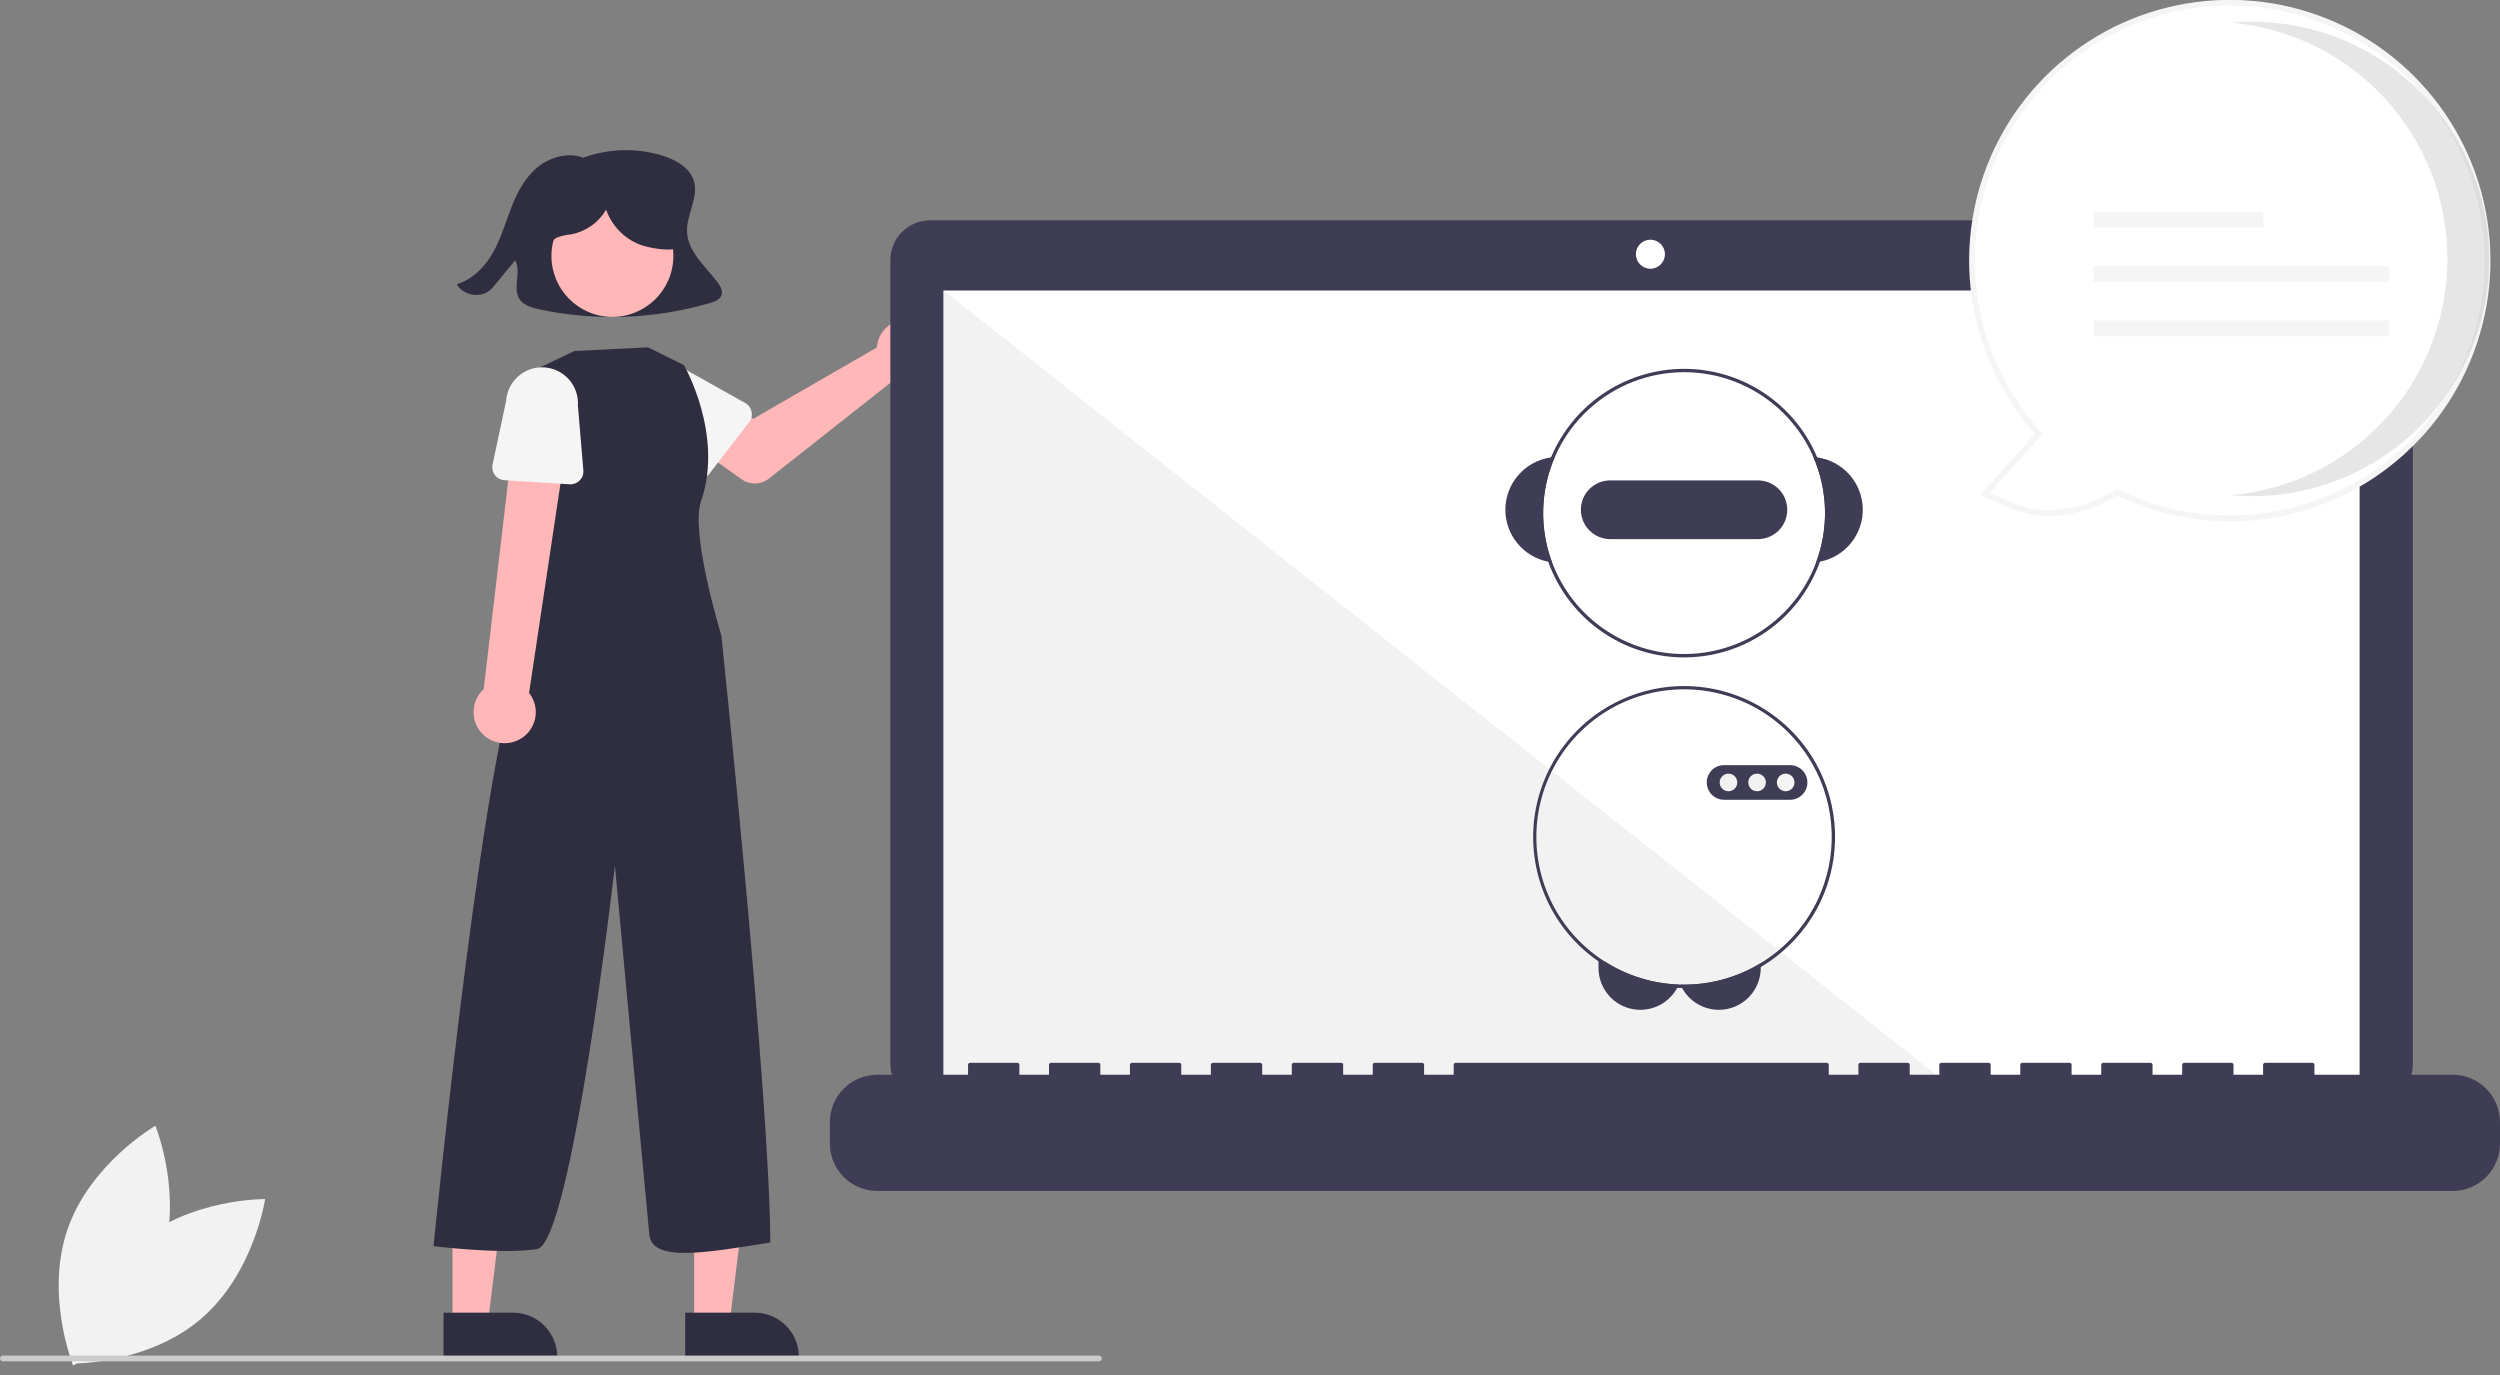 <svg width="100" height="55" viewBox="0 0 100 55" fill="none" xmlns="http://www.w3.org/2000/svg">
<rect x="0" y="0" width="100" height="55" fill="#808080" stroke="none"/>
<g clip-path="url(#clip0_1447_1622)">
<path d="M5.461 49.746C3.33 51.563 2.888 54.543 2.888 54.543C2.888 54.543 5.901 54.577 8.032 52.76C10.163 50.943 10.605 47.963 10.605 47.963C10.605 47.963 7.592 47.929 5.461 49.746Z" fill="#F2F2F2"/>
<path d="M6.446 50.469C5.538 53.118 2.929 54.624 2.929 54.624C2.929 54.624 1.791 51.834 2.698 49.185C3.606 46.536 6.216 45.03 6.216 45.03C6.216 45.03 7.354 47.82 6.446 50.469Z" fill="#F2F2F2"/>
<path d="M28.689 11.273C28.207 10.648 27.525 10.07 27.482 9.299C27.443 8.592 27.97 7.89 27.748 7.214C27.577 6.694 27.013 6.38 26.461 6.213C25.406 5.9 24.277 5.943 23.249 6.337L23.305 6.298C22.677 6.074 21.944 6.305 21.45 6.732C20.957 7.16 20.663 7.752 20.436 8.346C20.208 8.939 20.032 9.555 19.715 10.111C19.399 10.668 18.915 11.174 18.276 11.366C18.489 11.793 19.158 11.939 19.55 11.645C19.651 11.564 19.741 11.47 19.819 11.368C20.08 11.05 20.342 10.732 20.604 10.414C20.873 10.892 20.471 11.553 20.801 11.996C20.972 12.225 21.284 12.311 21.573 12.374C23.835 12.856 26.181 12.769 28.401 12.12C28.579 12.068 28.776 11.995 28.85 11.834C28.935 11.648 28.816 11.437 28.689 11.273Z" fill="#2F2E41"/>
<path d="M35.102 13.711C35.088 13.773 35.079 13.836 35.074 13.9L30.131 16.752L28.929 16.06L27.648 17.737L29.657 19.168C29.819 19.284 30.014 19.344 30.213 19.339C30.413 19.334 30.605 19.265 30.761 19.141L35.859 15.12C36.089 15.205 36.339 15.218 36.577 15.157C36.815 15.097 37.028 14.965 37.189 14.78C37.35 14.595 37.451 14.365 37.478 14.122C37.506 13.878 37.458 13.632 37.342 13.415C37.226 13.199 37.047 13.024 36.829 12.912C36.61 12.8 36.363 12.757 36.12 12.789C35.877 12.822 35.649 12.927 35.467 13.092C35.285 13.256 35.158 13.472 35.102 13.711Z" fill="#FFB7B7"/>
<path d="M29.966 16.887L28.368 18.957C28.322 19.017 28.265 19.065 28.199 19.099C28.133 19.134 28.061 19.154 27.986 19.158C27.912 19.162 27.838 19.15 27.768 19.123C27.699 19.096 27.637 19.054 27.585 19L25.776 17.122C25.476 16.888 25.28 16.544 25.233 16.166C25.186 15.788 25.29 15.407 25.524 15.106C25.758 14.805 26.101 14.609 26.479 14.561C26.857 14.513 27.239 14.617 27.54 14.85L29.808 16.119C29.873 16.155 29.93 16.205 29.974 16.265C30.018 16.325 30.048 16.394 30.063 16.467C30.078 16.54 30.077 16.615 30.06 16.687C30.043 16.76 30.011 16.828 29.966 16.887H29.966Z" fill="#F5F5F5"/>
<path d="M27.767 52.966L29.178 52.966L29.849 47.524L27.767 47.525L27.767 52.966Z" fill="#FFB7B7"/>
<path d="M27.407 52.506L30.185 52.506H30.186C30.655 52.506 31.105 52.692 31.438 53.024C31.77 53.356 31.956 53.807 31.956 54.276V54.334L27.407 54.334L27.407 52.506Z" fill="#2F2E41"/>
<path d="M18.1 52.966L19.511 52.966L20.182 47.524L18.1 47.525L18.1 52.966Z" fill="#FFB7B7"/>
<path d="M17.741 52.506L20.519 52.506H20.519C20.989 52.506 21.439 52.692 21.771 53.024C22.103 53.356 22.29 53.807 22.29 54.276V54.334L17.741 54.334L17.741 52.506Z" fill="#2F2E41"/>
<path d="M26.92 10.504C27.067 9.165 26.101 7.961 24.762 7.814C23.423 7.667 22.219 8.633 22.072 9.972C21.925 11.31 22.891 12.514 24.23 12.661C25.568 12.808 26.773 11.842 26.92 10.504Z" fill="#FFB7B7"/>
<path d="M25.922 13.893L27.359 14.605C27.359 14.605 28.964 17.394 28.043 20.041C27.596 21.326 28.855 25.422 28.855 25.422C28.855 25.422 30.805 43.977 30.811 49.703C28.389 50.076 26.087 50.536 25.972 49.385C25.857 48.234 24.597 34.628 24.597 34.628C24.597 34.628 22.865 49.73 21.484 49.961C20.103 50.191 17.341 49.846 17.341 49.846C17.341 49.846 19.534 27.723 21.03 26.342L21.26 25.192L21.254 14.862L22.977 14.039L25.922 13.893Z" fill="#2F2E41"/>
<path d="M20.784 29.575C20.943 29.488 21.081 29.369 21.189 29.224C21.296 29.078 21.371 28.911 21.407 28.734C21.443 28.557 21.44 28.374 21.398 28.198C21.355 28.023 21.275 27.858 21.163 27.717L22.833 16.582L20.651 16.477L19.348 27.566C19.123 27.771 18.981 28.051 18.949 28.354C18.917 28.657 18.997 28.96 19.174 29.208C19.351 29.456 19.613 29.63 19.909 29.697C20.206 29.765 20.517 29.721 20.784 29.575Z" fill="#FFB7B7"/>
<path d="M22.786 19.372L20.176 19.207C20.101 19.203 20.029 19.182 19.963 19.147C19.898 19.112 19.841 19.063 19.796 19.003C19.751 18.944 19.719 18.876 19.703 18.803C19.687 18.73 19.686 18.655 19.702 18.582L20.246 16.032C20.272 15.652 20.447 15.298 20.734 15.048C21.021 14.797 21.395 14.671 21.775 14.696C22.155 14.721 22.51 14.896 22.761 15.182C23.012 15.468 23.14 15.842 23.116 16.222L23.334 18.812C23.341 18.886 23.331 18.961 23.306 19.031C23.281 19.101 23.241 19.164 23.189 19.218C23.136 19.271 23.073 19.312 23.004 19.339C22.935 19.365 22.86 19.377 22.786 19.372L22.786 19.372Z" fill="#F5F5F5"/>
<path d="M94.926 8.813H37.204C36.782 8.813 36.378 8.98 36.08 9.278C35.782 9.576 35.615 9.98 35.615 10.402V42.563C35.615 42.985 35.782 43.389 36.08 43.687C36.378 43.985 36.782 44.152 37.204 44.152H94.926C95.347 44.152 95.751 43.985 96.049 43.687C96.347 43.389 96.515 42.985 96.515 42.563V10.402C96.515 9.98 96.347 9.576 96.049 9.278C95.751 8.98 95.347 8.813 94.926 8.813Z" fill="#3F3D56"/>
<path d="M94.384 11.621H37.745V43.571H94.384V11.621Z" fill="white"/>
<path d="M66.016 10.749C66.337 10.749 66.597 10.489 66.597 10.169C66.597 9.848 66.337 9.588 66.016 9.588C65.695 9.588 65.435 9.848 65.435 10.169C65.435 10.489 65.695 10.749 66.016 10.749Z" fill="white"/>
<path d="M78.186 43.571H37.745V11.621L78.186 43.571Z" fill="#F2F2F2"/>
<path d="M98.105 42.99H92.577V42.592C92.577 42.571 92.569 42.551 92.554 42.536C92.539 42.522 92.519 42.513 92.498 42.513H90.603C90.593 42.513 90.582 42.515 90.573 42.519C90.563 42.523 90.554 42.529 90.547 42.536C90.54 42.544 90.534 42.552 90.53 42.562C90.526 42.572 90.524 42.582 90.524 42.592V42.99H89.34V42.592C89.34 42.582 89.337 42.572 89.334 42.562C89.329 42.552 89.324 42.544 89.316 42.536C89.309 42.529 89.3 42.523 89.291 42.519C89.281 42.515 89.271 42.513 89.26 42.513H87.365C87.355 42.513 87.345 42.515 87.335 42.519C87.326 42.523 87.317 42.529 87.309 42.536C87.302 42.544 87.296 42.552 87.292 42.562C87.288 42.572 87.286 42.582 87.286 42.592V42.99H86.102V42.592C86.102 42.582 86.1 42.572 86.096 42.562C86.092 42.552 86.086 42.544 86.079 42.536C86.071 42.529 86.063 42.523 86.053 42.519C86.043 42.515 86.033 42.513 86.023 42.513H84.128C84.117 42.513 84.107 42.515 84.097 42.519C84.088 42.523 84.079 42.529 84.072 42.536C84.064 42.544 84.059 42.552 84.055 42.562C84.051 42.572 84.049 42.582 84.049 42.592V42.99H82.864V42.592C82.864 42.582 82.862 42.572 82.858 42.562C82.854 42.552 82.848 42.544 82.841 42.536C82.834 42.529 82.825 42.523 82.816 42.519C82.806 42.515 82.796 42.513 82.785 42.513H80.89C80.88 42.513 80.869 42.515 80.86 42.519C80.85 42.523 80.842 42.529 80.834 42.536C80.827 42.544 80.821 42.552 80.817 42.562C80.813 42.572 80.811 42.582 80.811 42.592V42.99H79.627V42.592C79.627 42.582 79.625 42.572 79.621 42.562C79.617 42.552 79.611 42.544 79.603 42.536C79.596 42.529 79.587 42.523 79.578 42.519C79.568 42.515 79.558 42.513 79.548 42.513H77.652C77.642 42.513 77.632 42.515 77.622 42.519C77.613 42.523 77.604 42.529 77.597 42.536C77.589 42.544 77.584 42.552 77.579 42.562C77.576 42.572 77.573 42.582 77.573 42.592V42.99H76.389V42.592C76.389 42.582 76.387 42.572 76.383 42.562C76.379 42.552 76.373 42.544 76.366 42.536C76.359 42.529 76.35 42.523 76.34 42.519C76.331 42.515 76.32 42.513 76.31 42.513H74.415C74.404 42.513 74.394 42.515 74.385 42.519C74.375 42.523 74.366 42.529 74.359 42.536C74.352 42.544 74.346 42.552 74.342 42.562C74.338 42.572 74.336 42.582 74.336 42.592V42.99H73.151V42.592C73.151 42.582 73.149 42.572 73.145 42.562C73.141 42.552 73.136 42.544 73.128 42.536C73.121 42.529 73.112 42.523 73.103 42.519C73.093 42.515 73.083 42.513 73.072 42.513H58.227C58.216 42.513 58.206 42.515 58.197 42.519C58.187 42.523 58.178 42.529 58.171 42.536C58.163 42.544 58.158 42.552 58.154 42.562C58.15 42.572 58.148 42.582 58.148 42.592V42.99H56.963V42.592C56.963 42.582 56.961 42.572 56.957 42.562C56.953 42.552 56.947 42.544 56.94 42.536C56.933 42.529 56.924 42.523 56.914 42.519C56.905 42.515 56.895 42.513 56.884 42.513H54.989C54.979 42.513 54.968 42.515 54.959 42.519C54.949 42.523 54.941 42.529 54.933 42.536C54.926 42.544 54.92 42.552 54.916 42.562C54.912 42.572 54.91 42.582 54.91 42.592V42.99H53.726V42.592C53.726 42.582 53.724 42.572 53.72 42.562C53.716 42.552 53.71 42.544 53.703 42.536C53.695 42.529 53.686 42.523 53.677 42.519C53.667 42.515 53.657 42.513 53.647 42.513H51.751C51.741 42.513 51.731 42.515 51.721 42.519C51.712 42.523 51.703 42.529 51.696 42.536C51.688 42.544 51.682 42.552 51.678 42.562C51.675 42.572 51.672 42.582 51.672 42.592V42.99H50.488V42.592C50.488 42.582 50.486 42.572 50.482 42.562C50.478 42.552 50.472 42.544 50.465 42.536C50.458 42.529 50.449 42.523 50.439 42.519C50.43 42.515 50.419 42.513 50.409 42.513H48.514C48.504 42.513 48.493 42.515 48.484 42.519C48.474 42.523 48.465 42.529 48.458 42.536C48.451 42.544 48.445 42.552 48.441 42.562C48.437 42.572 48.435 42.582 48.435 42.592V42.99H47.25V42.592C47.25 42.582 47.248 42.572 47.244 42.562C47.24 42.552 47.235 42.544 47.227 42.536C47.22 42.529 47.211 42.523 47.202 42.519C47.192 42.515 47.182 42.513 47.171 42.513H45.276C45.266 42.513 45.256 42.515 45.246 42.519C45.236 42.523 45.228 42.529 45.22 42.536C45.213 42.544 45.207 42.552 45.203 42.562C45.199 42.572 45.197 42.582 45.197 42.592V42.99H44.013V42.592C44.013 42.582 44.011 42.572 44.007 42.562C44.003 42.552 43.997 42.544 43.99 42.536C43.982 42.529 43.974 42.523 43.964 42.519C43.954 42.515 43.944 42.513 43.934 42.513H42.039C42.018 42.513 41.998 42.522 41.983 42.536C41.968 42.551 41.96 42.571 41.96 42.592V42.99H40.775V42.592C40.775 42.582 40.773 42.572 40.769 42.562C40.765 42.552 40.759 42.544 40.752 42.536C40.745 42.529 40.736 42.523 40.726 42.519C40.717 42.515 40.706 42.513 40.696 42.513H38.801C38.78 42.513 38.76 42.522 38.745 42.536C38.73 42.551 38.722 42.571 38.722 42.592V42.99H35.09C34.841 42.99 34.594 43.039 34.364 43.135C34.134 43.23 33.925 43.37 33.749 43.545C33.573 43.721 33.434 43.93 33.339 44.16C33.243 44.39 33.194 44.637 33.194 44.886V45.743C33.194 46.245 33.394 46.727 33.749 47.083C34.105 47.438 34.587 47.638 35.09 47.638H98.105C98.607 47.638 99.089 47.438 99.445 47.083C99.8 46.727 100 46.245 100 45.743V44.886C100 44.637 99.951 44.39 99.856 44.16C99.76 43.93 99.621 43.721 99.445 43.545C99.269 43.37 99.06 43.23 98.83 43.135C98.6 43.039 98.354 42.99 98.105 42.99Z" fill="#3F3D56"/>
<path d="M67.154 39.382C67.135 39.427 67.114 39.471 67.09 39.513C66.967 39.741 66.792 39.938 66.58 40.087C66.329 40.264 66.034 40.368 65.728 40.389C65.422 40.41 65.116 40.346 64.844 40.204C64.571 40.063 64.343 39.849 64.183 39.587C64.024 39.325 63.94 39.024 63.94 38.717V38.446H64.169C65.061 39.023 66.093 39.346 67.154 39.382Z" fill="#3F3D56"/>
<path d="M70.43 38.525V38.717C70.43 39.089 70.306 39.451 70.077 39.745C69.849 40.039 69.529 40.249 69.168 40.341C68.807 40.433 68.426 40.402 68.085 40.253C67.743 40.104 67.461 39.846 67.283 39.519C67.258 39.475 67.236 39.43 67.217 39.384C67.266 39.385 67.314 39.386 67.363 39.386C68.445 39.387 69.506 39.089 70.43 38.525Z" fill="#3F3D56"/>
<path d="M72.688 18.296C72.637 18.289 72.586 18.284 72.535 18.281C73.115 19.617 73.155 21.125 72.647 22.49C72.698 22.484 72.749 22.476 72.799 22.467C73.291 22.371 73.733 22.105 74.046 21.714C74.359 21.324 74.524 20.835 74.511 20.334C74.497 19.834 74.307 19.354 73.973 18.981C73.639 18.608 73.184 18.365 72.688 18.296Z" fill="#3F3D56"/>
<path d="M62.191 18.281C62.14 18.284 62.089 18.289 62.038 18.296C61.542 18.365 61.087 18.608 60.753 18.981C60.419 19.354 60.229 19.834 60.215 20.334C60.202 20.835 60.367 21.324 60.68 21.714C60.993 22.105 61.435 22.371 61.927 22.467C61.977 22.476 62.028 22.484 62.078 22.49C61.571 21.125 61.611 19.617 62.191 18.281Z" fill="#3F3D56"/>
<path d="M72.688 18.296C72.135 16.975 71.111 15.907 69.814 15.299C68.518 14.691 67.041 14.587 65.672 15.007C64.303 15.426 63.139 16.34 62.406 17.57C61.673 18.8 61.423 20.258 61.705 21.662C61.987 23.066 62.781 24.315 63.932 25.166C65.084 26.017 66.51 26.41 67.935 26.268C69.36 26.127 70.681 25.46 71.642 24.399C72.603 23.337 73.135 21.957 73.135 20.525C73.135 19.759 72.983 19.002 72.688 18.296ZM72.647 22.49C72.156 23.81 71.189 24.898 69.936 25.541C68.683 26.183 67.235 26.333 65.877 25.962C64.518 25.59 63.348 24.723 62.597 23.532C61.846 22.341 61.567 20.912 61.817 19.526C62.066 18.14 62.825 16.898 63.945 16.044C65.064 15.189 66.463 14.785 67.866 14.91C69.268 15.035 70.573 15.681 71.524 16.72C72.474 17.759 73.001 19.116 73.001 20.525C73.001 21.196 72.881 21.861 72.647 22.49Z" fill="#3F3D56"/>
<path d="M70.316 19.216H64.409C64.098 19.216 63.799 19.34 63.579 19.56C63.359 19.78 63.235 20.079 63.235 20.39C63.235 20.702 63.359 21.001 63.579 21.221C63.799 21.441 64.098 21.565 64.409 21.565H70.316C70.628 21.565 70.927 21.441 71.147 21.221C71.367 21.001 71.491 20.702 71.491 20.39C71.491 20.079 71.367 19.78 71.147 19.56C70.927 19.34 70.628 19.216 70.316 19.216Z" fill="#3F3D56"/>
<path d="M72.647 30.555C72.626 30.516 72.604 30.477 72.581 30.439C72.58 30.437 72.58 30.437 72.579 30.435C72.051 29.531 71.297 28.78 70.391 28.255C69.484 27.731 68.457 27.451 67.41 27.443C66.364 27.435 65.332 27.699 64.418 28.21C63.505 28.721 62.739 29.461 62.197 30.357C61.656 31.253 61.356 32.274 61.328 33.321C61.301 34.368 61.546 35.404 62.039 36.327C62.533 37.251 63.258 38.03 64.143 38.589C65.029 39.147 66.044 39.466 67.09 39.513C67.154 39.517 67.219 39.519 67.283 39.519C67.31 39.52 67.336 39.52 67.363 39.52C68.442 39.522 69.501 39.232 70.43 38.682C71.438 38.085 72.252 37.21 72.775 36.161C72.776 36.16 72.776 36.159 72.777 36.158C72.797 36.118 72.817 36.077 72.836 36.035C73.24 35.172 73.433 34.225 73.4 33.273C73.368 32.32 73.109 31.389 72.647 30.555H72.647ZM72.705 35.998C72.686 36.04 72.665 36.081 72.645 36.121C72.145 37.114 71.378 37.947 70.43 38.525C69.506 39.089 68.445 39.387 67.363 39.386C67.314 39.386 67.266 39.385 67.217 39.384C67.196 39.384 67.175 39.383 67.154 39.382C66.129 39.346 65.132 39.044 64.259 38.505C63.386 37.967 62.669 37.211 62.177 36.311C61.685 35.411 61.437 34.398 61.455 33.373C61.473 32.348 61.758 31.345 62.282 30.463C62.806 29.581 63.55 28.851 64.441 28.344C65.333 27.837 66.341 27.572 67.366 27.573C68.391 27.573 69.399 27.841 70.29 28.35C71.18 28.858 71.923 29.59 72.445 30.473C72.445 30.474 72.446 30.475 72.447 30.476C72.47 30.514 72.493 30.553 72.514 30.592C72.975 31.413 73.233 32.332 73.266 33.272C73.299 34.213 73.107 35.147 72.705 35.998Z" fill="#3F3D56"/>
<path d="M72.006 30.734C71.888 30.65 71.748 30.605 71.603 30.604H68.963C68.779 30.604 68.603 30.677 68.473 30.808C68.343 30.938 68.27 31.114 68.27 31.298C68.27 31.482 68.343 31.658 68.473 31.788C68.603 31.918 68.779 31.991 68.963 31.991H71.603C71.65 31.991 71.697 31.986 71.743 31.977C71.789 31.967 71.834 31.953 71.878 31.935C71.99 31.886 72.088 31.808 72.161 31.709C72.234 31.61 72.279 31.494 72.293 31.372C72.305 31.25 72.286 31.126 72.236 31.014C72.185 30.902 72.106 30.805 72.006 30.734L72.006 30.734Z" fill="#3F3D56"/>
<path d="M69.139 31.65C69.333 31.65 69.491 31.492 69.491 31.298C69.491 31.103 69.333 30.946 69.139 30.946C68.945 30.946 68.787 31.103 68.787 31.298C68.787 31.492 68.945 31.65 69.139 31.65Z" fill="#F1F1F1"/>
<path d="M70.283 31.65C70.477 31.65 70.635 31.492 70.635 31.298C70.635 31.103 70.477 30.946 70.283 30.946C70.088 30.946 69.931 31.103 69.931 31.298C69.931 31.492 70.088 31.65 70.283 31.65Z" fill="#F1F1F1"/>
<path d="M71.427 31.65C71.621 31.65 71.779 31.492 71.779 31.298C71.779 31.103 71.621 30.946 71.427 30.946C71.233 30.946 71.075 31.103 71.075 31.298C71.075 31.492 71.233 31.65 71.427 31.65Z" fill="#F5F5F5"/>
<path d="M84.685 19.696C83.77 20.245 82.139 20.933 80.472 20.226L79.394 19.769L81.553 17.349C79.831 15.449 78.877 12.975 78.88 10.411C78.883 7.846 79.841 5.375 81.568 3.479C83.294 1.583 85.666 0.398 88.219 0.156C90.772 -0.086 93.324 0.633 95.376 2.171C97.428 3.709 98.833 5.957 99.317 8.475C99.801 10.993 99.329 13.602 97.994 15.791C96.658 17.981 94.555 19.594 92.094 20.316C89.633 21.038 86.992 20.817 84.685 19.696Z" fill="white"/>
<path d="M84.691 19.826C83.811 20.343 82.135 21.056 80.427 20.332L79.202 19.812L81.399 17.349C80.032 15.811 79.15 13.903 78.866 11.865C78.581 9.827 78.905 7.751 79.798 5.897C80.691 4.043 82.113 2.495 83.884 1.447C85.655 0.4 87.697 -0.1 89.751 0.01C91.806 0.121 93.782 0.837 95.431 2.068C97.079 3.3 98.327 4.991 99.016 6.93C99.705 8.869 99.805 10.969 99.303 12.964C98.801 14.96 97.72 16.762 96.196 18.145C94.665 19.541 92.751 20.448 90.701 20.748C88.65 21.047 86.557 20.727 84.691 19.826H84.691ZM96.744 3.572C95.845 2.58 94.758 1.774 93.548 1.202C92.337 0.629 91.025 0.301 89.688 0.236C88.35 0.17 87.013 0.369 85.752 0.82C84.491 1.272 83.332 1.967 82.34 2.867C81.348 3.767 80.543 4.853 79.971 6.064C79.399 7.275 79.071 8.586 79.006 9.924C78.941 11.262 79.14 12.599 79.591 13.86C80.043 15.12 80.739 16.28 81.639 17.271L81.708 17.348L79.587 19.726L80.517 20.12C82.167 20.82 83.8 20.093 84.626 19.597L84.679 19.565L84.736 19.592C86.866 20.628 89.29 20.889 91.592 20.331C93.894 19.774 95.93 18.432 97.35 16.537C98.771 14.642 99.487 12.311 99.376 9.945C99.266 7.58 98.335 5.326 96.744 3.572L96.744 3.572Z" fill="#F5F5F5"/>
<path opacity="0.1" d="M97.896 10.357C97.896 7.986 97.008 5.701 95.407 3.951C93.806 2.202 91.608 1.115 89.246 0.906C89.522 0.882 89.802 0.868 90.085 0.868C92.6 0.87 95.012 1.87 96.791 3.65C98.569 5.429 99.568 7.842 99.568 10.357C99.568 12.873 98.569 15.286 96.791 17.065C95.012 18.844 92.6 19.845 90.085 19.846C89.802 19.846 89.523 19.833 89.247 19.809C91.609 19.599 93.807 18.512 95.408 16.763C97.008 15.014 97.896 12.728 97.896 10.357Z" fill="black"/>
<path d="M90.53 8.465H83.75V9.095H90.53V8.465Z" fill="#F5F5F5"/>
<path d="M95.567 10.643H83.75V11.273H95.567V10.643Z" fill="#F5F5F5"/>
<path d="M95.556 12.821H83.75V13.451H95.556V12.821Z" fill="#F5F5F5"/>
<path d="M43.96 54.454H0.115C0.085 54.454 0.055 54.442 0.034 54.42C0.012 54.399 0 54.369 0 54.339C0 54.308 0.012 54.279 0.034 54.258C0.055 54.236 0.085 54.224 0.115 54.224H43.96C43.99 54.224 44.019 54.236 44.041 54.258C44.062 54.279 44.075 54.308 44.075 54.339C44.075 54.369 44.062 54.399 44.041 54.42C44.019 54.442 43.99 54.454 43.96 54.454Z" fill="#CBCBCB"/>
<path d="M27.051 8.653C26.956 8.222 26.648 7.865 26.292 7.603C25.706 7.172 24.987 6.96 24.261 7.004C23.535 7.048 22.847 7.346 22.318 7.845C22.022 8.106 21.808 8.448 21.704 8.829C21.654 9.019 21.651 9.218 21.696 9.41C21.741 9.601 21.832 9.779 21.961 9.927L22.01 9.958C21.966 9.77 22.111 9.583 22.285 9.501C22.466 9.434 22.654 9.392 22.846 9.375C23.137 9.32 23.412 9.203 23.653 9.033C23.894 8.863 24.096 8.643 24.245 8.388C24.356 8.702 24.532 8.988 24.762 9.228C24.993 9.468 25.272 9.656 25.581 9.78C25.903 9.906 26.788 10.079 27.095 9.919C27.487 9.715 27.146 9.084 27.051 8.653Z" fill="#2F2E41"/>
</g>
<defs>
<clipPath id="clip0_1447_1622">
<rect width="100" height="54.624" fill="white"/>
</clipPath>
</defs>
</svg>
